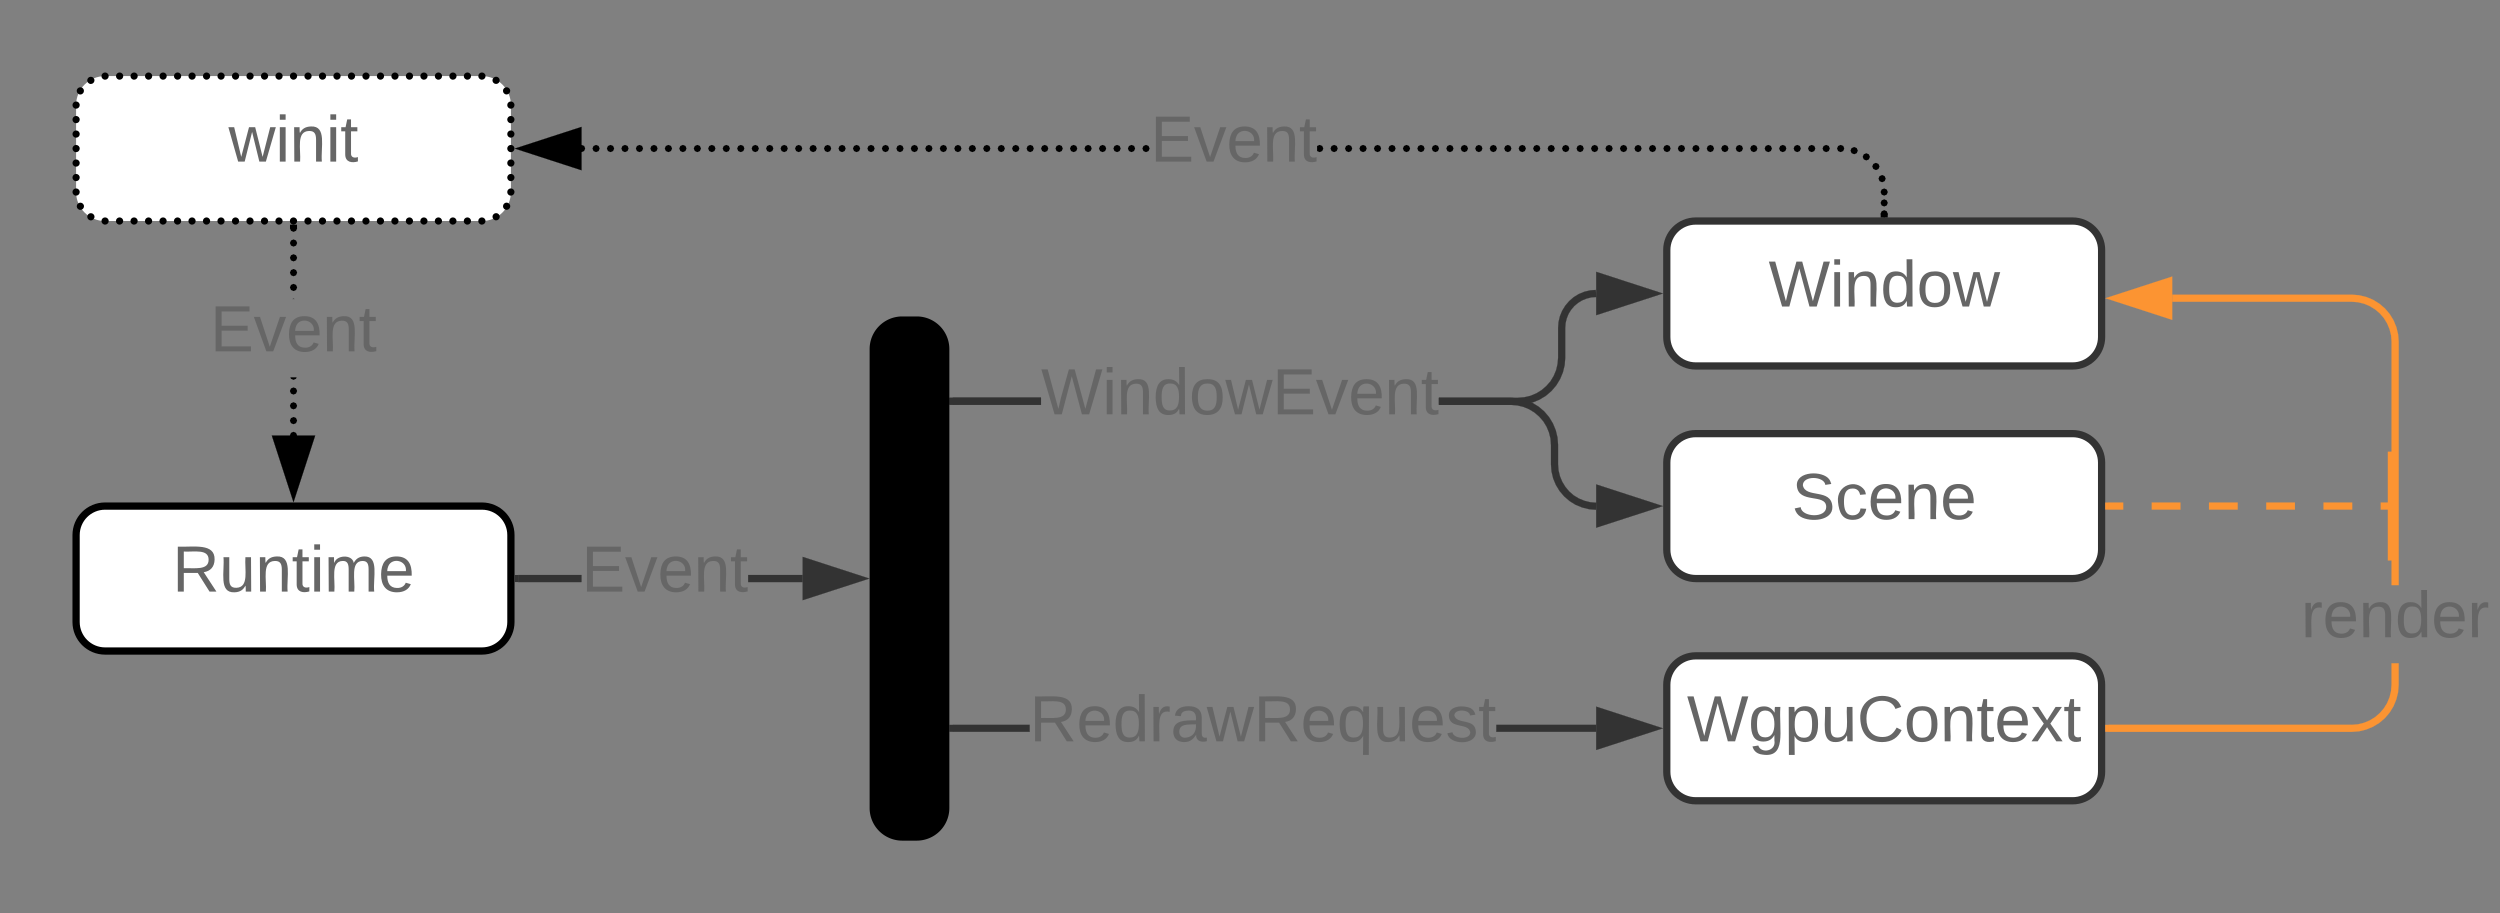 <svg xmlns="http://www.w3.org/2000/svg" xmlns:xlink="http://www.w3.org/1999/xlink" xmlns:lucid="lucid" width="689.95" height="252"><rect width="100%" height="100%" fill="#808080" stroke="none"/><g transform="translate(281 1281)" lucid:page-tab-id="0_0"><path d="M-252-1141.33c-4.42 0-8 3.58-8 8v24c0 4.4 3.58 8 8 8h104c4.42 0 8-3.6 8-8v-24c0-4.42-3.58-8-8-8z" stroke="#000" stroke-width="2" fill="#fff"/><use xlink:href="#a" transform="matrix(1,0,0,1,-252,-1133.333) translate(18.575 15.6)"/><path d="M-120.52-1120.36H-138v-1.95h17.48zm61.02 0h-15.02v-1.95h15.02z" stroke="#333" stroke-width=".05" fill="#333"/><path d="M-137.97-1120.36H-139v-1.95h1.03z" fill="#333"/><path stroke="#333" stroke-width=".05" fill="#333"/><path d="M-44.24-1121.33l-14.26 4.63v-9.27z" fill="#333"/><path d="M-41.08-1121.33l-18.4 5.97v-11.95zm-16.45 3.3l10.14-3.3-10.13-3.3z" stroke="#333" stroke-width=".05" fill="#333"/><use xlink:href="#b" transform="matrix(1,0,0,1,-120.515,-1132.133) translate(0.005 14.4)"/><path d="M3.16-1079.03H-18v-1.94H3.16zm156.34 0h-27.54v-1.94h27.54z" stroke="#333" stroke-width=".05" fill="#333"/><path d="M-17.97-1079.03H-19v-1.94h1.03z" fill="#333"/><path stroke="#333" stroke-width=".05" fill="#333"/><path d="M174.76-1080l-14.26 4.63v-9.27z" fill="#333"/><path d="M177.92-1080l-18.4 5.98v-11.96zm-16.45 3.3l10.14-3.3-10.13-3.3z" stroke="#333" stroke-width=".05" fill="#333"/><use xlink:href="#c" transform="matrix(1,0,0,1,3.156,-1090.8) translate(0.005 14.4)"/><path d="M187-1100c-4.42 0-8 3.58-8 8v24c0 4.42 3.58 8 8 8h104c4.42 0 8-3.58 8-8v-24c0-4.42-3.58-8-8-8z" stroke="#333" stroke-width="2" fill="#fff"/><use xlink:href="#d" transform="matrix(1,0,0,1,187,-1092) translate(-2.45 15.6)"/><path d="M6.28-1169.3H-18v-1.93H6.28zm153.3-29.73l-1.42.1-1.3.33-1.23.5-1.14.7-1.03.87-.87 1.02-.7 1.13-.5 1.23-.32 1.3-.1 1.38v8.24l-.16 2-.48 1.97-.78 1.88-1.06 1.74-1.32 1.55-1.55 1.32-1.74 1.06-1.9.78-1.97.48-2 .15h-21.9v-1.93h21.83l1.76-.14 1.7-.4 1.58-.67 1.48-.9 1.3-1.13 1.14-1.3.9-1.5.66-1.58.4-1.7.15-1.75v-8.24l.12-1.6.38-1.6.63-1.52.86-1.4 1.07-1.25 1.24-1.08 1.4-.86 1.52-.63 1.6-.38 1.56-.12z" stroke="#333" stroke-width=".05" fill="#333"/><path d="M-17.97-1169.3H-19v-1.93h1.03z" fill="#333"/><path stroke="#333" stroke-width=".05" fill="#333"/><path d="M174.76-1200l-14.26 4.63v-9.27z" fill="#333"/><path d="M177.92-1200l-18.4 5.98v-11.96zm-16.45 3.3l10.14-3.3-10.13-3.3z" stroke="#333" stroke-width=".05" fill="#333"/><use xlink:href="#e" transform="matrix(1,0,0,1,6.284,-1181.06) translate(0.005 14.4)"/><path d="M187-1220c-4.42 0-8 3.58-8 8v24c0 4.42 3.58 8 8 8h104c4.42 0 8-3.58 8-8v-24c0-4.42-3.58-8-8-8z" stroke="#333" stroke-width="2" fill="#fff"/><use xlink:href="#f" transform="matrix(1,0,0,1,187,-1212) translate(20.075 15.6)"/><path d="M187-1161.33c-4.42 0-8 3.58-8 8v24c0 4.4 3.58 8 8 8h104c4.42 0 8-3.6 8-8v-24c0-4.42-3.58-8-8-8z" stroke="#333" stroke-width="2" fill="#fff"/><use xlink:href="#g" transform="matrix(1,0,0,1,187,-1153.333) translate(26.5 15.6)"/><path d="M138.03-1171.08l1.98.48 1.9.78 1.73 1.06 1.55 1.32 1.32 1.55 1.06 1.75.78 1.88.48 1.98.16 2v5.43l.13 1.68.4 1.62.63 1.52.86 1.4 1.06 1.27 1.25 1.08 1.42.86 1.53.63 1.6.4 1.72.13-.15 1.94-1.87-.15-1.9-.47-1.82-.74-1.67-1.04-1.48-1.27-1.28-1.5-1.02-1.67-.75-1.8-.45-1.9-.16-1.92v-5.42l-.13-1.76-.42-1.7-.66-1.58-.9-1.48-1.13-1.3-1.32-1.14-1.48-.9-1.6-.66-1.68-.4-1.76-.14h-19.83v-1.95h19.9zm-156.03 1.8v-1.95H6.28v1.94z" stroke="#333" stroke-width=".05" fill="#333"/><path d="M-17.97-1169.3H-19v-1.93h1.03z" fill="#333"/><path stroke="#333" stroke-width=".05" fill="#333"/><path d="M174.76-1141.33l-14.26 4.63v-9.27z" fill="#333"/><path d="M177.92-1141.33l-18.4 5.97v-11.95zm-16.45 3.3l10.14-3.3-10.13-3.3z" stroke="#333" stroke-width=".05" fill="#333"/><path d="M380.98-1091.96l-.16 2-.48 1.97-.78 1.9-1.06 1.73-1.32 1.55-1.55 1.32-1.74 1.06-1.9.78-1.97.48-2 .15H301v-1.94h66.96l1.76-.14 1.7-.42 1.58-.66 1.48-.9 1.3-1.13 1.14-1.32.9-1.48.66-1.6.4-1.68.14-1.76v-5.88h1.96zm-10.95-107.56l1.98.47 1.9.78 1.73 1.07 1.55 1.32 1.32 1.55 1.06 1.73.78 1.9.48 1.97.16 2v67.2h-1.96v-67.13l-.13-1.77-.42-1.68-.66-1.6-.9-1.48-1.13-1.32-1.32-1.12-1.48-.9-1.6-.67-1.68-.4-1.76-.13H318.5v-1.95h49.54z" stroke="#fc9432" stroke-width=".05" fill="#fc9432"/><path d="M301.03-1079.03H300v-1.94h1.03z" fill="#fc9432"/><path stroke="#fc9432" stroke-width=".05" fill="#fc9432"/><path d="M317.5-1194.07l-14.26-4.63 14.26-4.64z" fill="#fc9432"/><path d="M318.48-1192.73l-18.4-5.97 18.4-5.98zm-12.1-5.97l10.15 3.3v-6.6z" stroke="#fc9432" stroke-width=".05" fill="#fc9432"/><use xlink:href="#h" transform="matrix(1,0,0,1,354.05,-1119.52) translate(0.005 14.4)"/><path d="M-252-1260c-4.42 0-8 3.58-8 8v24c0 4.42 3.58 8 8 8h104c4.42 0 8-3.58 8-8v-24c0-4.42-3.58-8-8-8z" fill="#fff"/><path d="M-251-1260c0 .55-.45 1-1 1s-1-.45-1-1 .45-1 1-1 1 .45 1 1zm-3.93 1.18c0 .55-.45 1-1 1s-1-.45-1-1 .45-1 1-1 1 .45 1 1zm-2.9 2.9c0 .54-.44 1-1 1-.54 0-1-.46-1-1 0-.56.46-1 1-1 .56 0 1 .44 1 1zM-259-1252c0 .55-.45 1-1 1s-1-.45-1-1 .45-1 1-1 1 .45 1 1zm0 4c0 .55-.45 1-1 1s-1-.45-1-1 .45-1 1-1 1 .45 1 1zm0 4c0 .55-.45 1-1 1s-1-.45-1-1 .45-1 1-1 1 .45 1 1zm0 4c0 .55-.45 1-1 1s-1-.45-1-1 .45-1 1-1 1 .45 1 1zm0 4c0 .55-.45 1-1 1s-1-.45-1-1 .45-1 1-1 1 .45 1 1zm0 4c0 .55-.45 1-1 1s-1-.45-1-1 .45-1 1-1 1 .45 1 1zm0 4c0 .55-.45 1-1 1s-1-.45-1-1 .45-1 1-1 1 .45 1 1zm1.18 3.93c0 .55-.45 1-1 1s-1-.45-1-1 .45-1 1-1 1 .45 1 1zm2.9 2.9c0 .54-.46 1-1 1-.56 0-1-.46-1-1 0-.56.44-1 1-1 .54 0 1 .44 1 1zm3.92 1.17c0 .55-.45 1-1 1s-1-.45-1-1 .45-1 1-1 1 .45 1 1zm4 0c0 .55-.45 1-1 1s-1-.45-1-1 .45-1 1-1 1 .45 1 1zm4 0c0 .55-.45 1-1 1s-1-.45-1-1 .45-1 1-1 1 .45 1 1zm4 0c0 .55-.45 1-1 1s-1-.45-1-1 .45-1 1-1 1 .45 1 1zm4 0c0 .55-.45 1-1 1s-1-.45-1-1 .45-1 1-1 1 .45 1 1zm4 0c0 .55-.45 1-1 1s-1-.45-1-1 .45-1 1-1 1 .45 1 1zm4 0c0 .55-.45 1-1 1s-1-.45-1-1 .45-1 1-1 1 .45 1 1zm4 0c0 .55-.45 1-1 1s-1-.45-1-1 .45-1 1-1 1 .45 1 1zm4 0c0 .55-.45 1-1 1s-1-.45-1-1 .45-1 1-1 1 .45 1 1zm4 0c0 .55-.45 1-1 1s-1-.45-1-1 .45-1 1-1 1 .45 1 1zm4 0c0 .55-.45 1-1 1s-1-.45-1-1 .45-1 1-1 1 .45 1 1zm4 0c0 .55-.45 1-1 1s-1-.45-1-1 .45-1 1-1 1 .45 1 1zm4 0c0 .55-.45 1-1 1s-1-.45-1-1 .45-1 1-1 1 .45 1 1zm4 0c0 .55-.45 1-1 1s-1-.45-1-1 .45-1 1-1 1 .45 1 1zm4 0c0 .55-.45 1-1 1s-1-.45-1-1 .45-1 1-1 1 .45 1 1zm4 0c0 .55-.45 1-1 1s-1-.45-1-1 .45-1 1-1 1 .45 1 1zm4 0c0 .55-.45 1-1 1s-1-.45-1-1 .45-1 1-1 1 .45 1 1zm4 0c0 .55-.45 1-1 1s-1-.45-1-1 .45-1 1-1 1 .45 1 1zm4 0c0 .55-.45 1-1 1s-1-.45-1-1 .45-1 1-1 1 .45 1 1zm4 0c0 .55-.45 1-1 1s-1-.45-1-1 .45-1 1-1 1 .45 1 1zm4 0c0 .55-.45 1-1 1s-1-.45-1-1 .45-1 1-1 1 .45 1 1zm4 0c0 .55-.45 1-1 1s-1-.45-1-1 .45-1 1-1 1 .45 1 1zm4 0c0 .55-.45 1-1 1s-1-.45-1-1 .45-1 1-1 1 .45 1 1zm4 0c0 .55-.45 1-1 1s-1-.45-1-1 .45-1 1-1 1 .45 1 1zm4 0c0 .55-.45 1-1 1s-1-.45-1-1 .45-1 1-1 1 .45 1 1zm4 0c0 .55-.45 1-1 1s-1-.45-1-1 .45-1 1-1 1 .45 1 1zm4 0c0 .55-.45 1-1 1s-1-.45-1-1 .45-1 1-1 1 .45 1 1zm3.93-1.18c0 .55-.45 1-1 1s-1-.45-1-1 .45-1 1-1 1 .45 1 1zm2.9-2.9c0 .56-.46 1-1 1-.56 0-1-.44-1-1 0-.54.44-1 1-1 .54 0 1 .46 1 1zm1.17-3.92c0 .55-.45 1-1 1s-1-.45-1-1 .45-1 1-1 1 .45 1 1zm0-4c0 .55-.45 1-1 1s-1-.45-1-1 .45-1 1-1 1 .45 1 1zm0-4c0 .55-.45 1-1 1s-1-.45-1-1 .45-1 1-1 1 .45 1 1zm0-4c0 .55-.45 1-1 1s-1-.45-1-1 .45-1 1-1 1 .45 1 1zm0-4c0 .55-.45 1-1 1s-1-.45-1-1 .45-1 1-1 1 .45 1 1zm0-4c0 .55-.45 1-1 1s-1-.45-1-1 .45-1 1-1 1 .45 1 1zm0-4c0 .55-.45 1-1 1s-1-.45-1-1 .45-1 1-1 1 .45 1 1zm-1.18-3.93c0 .55-.45 1-1 1s-1-.45-1-1 .45-1 1-1 1 .45 1 1zm-2.9-2.9c0 .56-.44 1-1 1-.54 0-1-.44-1-1 0-.54.46-1 1-1 .56 0 1 .46 1 1zM-147-1260c0 .55-.45 1-1 1s-1-.45-1-1 .45-1 1-1 1 .45 1 1zm-4 0c0 .55-.45 1-1 1s-1-.45-1-1 .45-1 1-1 1 .45 1 1zm-4 0c0 .55-.45 1-1 1s-1-.45-1-1 .45-1 1-1 1 .45 1 1zm-4 0c0 .55-.45 1-1 1s-1-.45-1-1 .45-1 1-1 1 .45 1 1zm-4 0c0 .55-.45 1-1 1s-1-.45-1-1 .45-1 1-1 1 .45 1 1zm-4 0c0 .55-.45 1-1 1s-1-.45-1-1 .45-1 1-1 1 .45 1 1zm-4 0c0 .55-.45 1-1 1s-1-.45-1-1 .45-1 1-1 1 .45 1 1zm-4 0c0 .55-.45 1-1 1s-1-.45-1-1 .45-1 1-1 1 .45 1 1zm-4 0c0 .55-.45 1-1 1s-1-.45-1-1 .45-1 1-1 1 .45 1 1zm-4 0c0 .55-.45 1-1 1s-1-.45-1-1 .45-1 1-1 1 .45 1 1zm-4 0c0 .55-.45 1-1 1s-1-.45-1-1 .45-1 1-1 1 .45 1 1zm-4 0c0 .55-.45 1-1 1s-1-.45-1-1 .45-1 1-1 1 .45 1 1zm-4 0c0 .55-.45 1-1 1s-1-.45-1-1 .45-1 1-1 1 .45 1 1zm-4 0c0 .55-.45 1-1 1s-1-.45-1-1 .45-1 1-1 1 .45 1 1zm-4 0c0 .55-.45 1-1 1s-1-.45-1-1 .45-1 1-1 1 .45 1 1zm-4 0c0 .55-.45 1-1 1s-1-.45-1-1 .45-1 1-1 1 .45 1 1zm-4 0c0 .55-.45 1-1 1s-1-.45-1-1 .45-1 1-1 1 .45 1 1zm-4 0c0 .55-.45 1-1 1s-1-.45-1-1 .45-1 1-1 1 .45 1 1zm-4 0c0 .55-.45 1-1 1s-1-.45-1-1 .45-1 1-1 1 .45 1 1zm-4 0c0 .55-.45 1-1 1s-1-.45-1-1 .45-1 1-1 1 .45 1 1zm-4 0c0 .55-.45 1-1 1s-1-.45-1-1 .45-1 1-1 1 .45 1 1zm-4 0c0 .55-.45 1-1 1s-1-.45-1-1 .45-1 1-1 1 .45 1 1zm-4 0c0 .55-.45 1-1 1s-1-.45-1-1 .45-1 1-1 1 .45 1 1zm-4 0c0 .55-.45 1-1 1s-1-.45-1-1 .45-1 1-1 1 .45 1 1zm-4 0c0 .55-.45 1-1 1s-1-.45-1-1 .45-1 1-1 1 .45 1 1zm-4 0c0 .55-.45 1-1 1s-1-.45-1-1 .45-1 1-1 1 .45 1 1z"/><use xlink:href="#i" transform="matrix(1,0,0,1,-252,-1252) translate(34.075 15.6)"/><path d="M-199.3-1161.54l.3.7-.3.7-.7.3-.7-.3-.3-.7.3-.7.7-.3zm0-4.1l.3.72-.3.7-.7.3-.7-.3-.3-.7.3-.7.7-.3zm0-4.07l.3.7-.3.7-.7.3-.7-.3-.3-.7.3-.7.7-.3zm0-4.1l.3.7-.3.72-.7.3-.7-.3-.3-.7.3-.7.7-.3zm0-2.66l-.7.3-.7-.3-.17-.4h1.74zm-.37-22h-.66l.33-.12zm.38-3.9l.3.7-.3.7-.7.3-.7-.3-.3-.7.3-.7.7-.3zm0-4.1l.3.7-.3.72-.7.3-.7-.3-.3-.7.3-.72.7-.3zm0-4.08l.3.7-.3.7-.7.3-.7-.3-.3-.7.3-.7.7-.3zm0-4.08l.3.7-.3.7-.7.3-.7-.3-.3-.7.3-.7.7-.3zm0-4.1l.3.72-.3.7-.7.3-.7-.3-.3-.7.3-.7.7-.3z"/><path d="M-199.03-1217.97h-1.94v-1.03h1.94z"/><path stroke="#000" stroke-width=".05"/><path d="M-200-1145.57l-4.63-14.27h9.26z"/><path d="M-200-1142.4l-5.98-18.4h11.96zm-3.3-16.46l3.3 10.13 3.3-10.13z" stroke="#000" stroke-width=".05"/><use xlink:href="#b" transform="matrix(1,0,0,1,-223,-1198.446) translate(0.005 14.4)"/><path d="M239.7-1222.7l.3.7-.3.7-.7.3-.7-.3-.3-.7.3-.7.7-.3zm0-3l.3.7-.3.7-.7.3-.7-.3-.3-.7.3-.7.7-.3zm0-3l.3.7-.3.7-.7.3-.7-.3-.3-.7.3-.7.7-.3zm-.58-3.7l.3.7-.3.7-.7.3-.7-.3-.3-.7.3-.7.7-.3zm-1.7-3.36l.3.7-.3.7-.7.3-.72-.3-.3-.7.3-.7.7-.3zm-2.66-2.65l.3.7-.3.7-.7.3-.7-.3-.3-.7.3-.7.7-.3zm-3.34-1.72l.3.7-.3.7-.7.3-.72-.3-.3-.7.3-.7.7-.3zm-351.2-.6l.28.72-.3.7-.7.3-.7-.3-.3-.7.3-.7.7-.3zm3.98 0l.3.72-.3.7-.7.3-.7-.3-.3-.7.3-.7.7-.3zm4 0l.3.72-.3.7-.7.3-.72-.3-.3-.7.3-.7.7-.3zm4 0l.28.72-.3.7-.7.3-.7-.3-.3-.7.3-.7.7-.3zm4 0l.28.72-.3.7-.7.3-.7-.3-.3-.7.3-.7.7-.3zm3.98 0l.3.72-.3.7-.7.3-.7-.3-.3-.7.3-.7.7-.3zm4 0l.3.72-.3.7-.7.3-.72-.3-.3-.7.3-.7.7-.3zm4 0l.28.72-.3.7-.7.3-.7-.3-.3-.7.3-.7.7-.3zm3.98 0l.3.72-.3.7-.7.3-.7-.3-.3-.7.3-.7.7-.3zm4 0l.3.72-.3.7-.7.3-.72-.3-.3-.7.3-.7.7-.3zm4 0l.28.72-.3.7-.7.3-.7-.3-.3-.7.3-.7.7-.3zm4 0l.28.72-.3.7-.7.3-.7-.3-.3-.7.3-.7.7-.3zm3.98 0l.3.72-.3.7-.7.3-.7-.3-.3-.7.3-.7.7-.3zm4 0l.3.72-.3.7-.7.3-.72-.3-.3-.7.3-.7.7-.3zm4 0l.28.72-.3.7-.7.3-.7-.3-.3-.7.3-.7.7-.3zm3.98 0l.3.72-.3.7-.7.3-.7-.3-.3-.7.3-.7.7-.3zm4 0l.3.72-.3.7-.7.3-.72-.3-.3-.7.3-.7.7-.3zm4 0l.28.72-.3.7-.7.3-.7-.3-.3-.7.3-.7.7-.3zm3.98 0l.3.72-.3.7-.7.3-.7-.3-.3-.7.3-.7.7-.3zm4 0l.3.72-.3.7-.7.3-.7-.3-.3-.7.3-.7.7-.3zm4 0l.3.72-.3.7-.7.3-.72-.3-.3-.7.3-.7.7-.3zm4 0l.28.72-.3.7-.7.3-.7-.3-.3-.7.3-.7.7-.3zm3.98 0l.3.72-.3.7-.7.3-.7-.3-.3-.7.3-.7.7-.3zm4 0l.3.72-.3.7-.7.3-.72-.3-.3-.7.3-.7.7-.3zm4 0l.28.72-.3.7-.7.3-.7-.3-.3-.7.3-.7.7-.3zm4 0l.28.72-.3.7-.7.3-.7-.3-.3-.7.3-.7.7-.3zm3.98 0l.3.72-.3.7-.7.3-.7-.3-.3-.7.3-.7.7-.3zm4 0l.3.72-.3.7-.7.3-.72-.3-.3-.7.3-.7.7-.3zm4 0l.28.72-.3.7-.7.3-.7-.3-.3-.7.3-.7.7-.3zm3.98 0l.3.72-.3.7-.7.3-.7-.3-.3-.7.3-.7.7-.3zm4 0l.3.72-.3.7-.7.3-.72-.3-.3-.7.3-.7.7-.3zm4 0l.28.72-.3.7-.7.3-.7-.3-.3-.7.3-.7.7-.3zm3.98 0l.3.72-.3.7-.7.3-.7-.3-.3-.7.3-.7.7-.3zm4 0l.3.72-.3.7-.7.3-.72-.3-.3-.7.3-.7.7-.3zm4 0l.3.72-.3.7-.7.3-.72-.3-.3-.7.3-.7.7-.3zm4 0l.28.72-.3.7-.7.3-.7-.3-.3-.7.3-.7.7-.3zm3.98 0l.3.72-.3.7-.7.3-.7-.3-.3-.7.3-.7.7-.3zm4 0l.3.72-.3.7-.7.3-.72-.3-.3-.7.3-.7.7-.3zm4 0l.28.72-.3.7-.7.3-.7-.3-.3-.7.3-.7.7-.3zm3.98 0l.3.72-.3.7-.7.3-.7-.3-.3-.7.3-.7.7-.3zm47.94 0l.3.72-.3.7-.7.3-.72-.3v-1.4l.7-.3zm4 0l.28.72-.3.7-.7.3-.7-.3-.3-.7.3-.7.7-.3zm3.98 0l.3.72-.3.7-.7.3-.7-.3-.3-.7.3-.7.7-.3zm4 0l.3.72-.3.7-.7.3-.72-.3-.3-.7.3-.7.7-.3zm4 0l.28.72-.3.7-.7.3-.7-.3-.3-.7.3-.7.7-.3zm4 0l.28.72-.3.7-.7.3-.7-.3-.3-.7.3-.7.7-.3zm3.98 0l.3.72-.3.7-.7.3-.7-.3-.3-.7.3-.7.7-.3zm4 0l.3.72-.3.7-.7.3-.72-.3-.3-.7.3-.7.7-.3zm4 0l.28.72-.3.7-.7.3-.7-.3-.3-.7.3-.7.7-.3zm3.98 0l.3.72-.3.7-.7.3-.7-.3-.3-.7.3-.7.7-.3zm4 0l.3.72-.3.7-.7.3-.72-.3-.3-.7.3-.7.7-.3zm4 0l.28.72-.3.7-.7.3-.7-.3-.3-.7.3-.7.7-.3zm4 0l.28.72-.3.7-.7.3-.7-.3-.3-.7.3-.7.7-.3zm3.98 0l.3.72-.3.7-.7.3-.7-.3-.3-.7.3-.7.7-.3zm4 0l.3.72-.3.7-.7.3-.72-.3-.3-.7.3-.7.7-.3zm4 0l.28.72-.3.7-.7.3-.7-.3-.3-.7.3-.7.7-.3zm3.98 0l.3.72-.3.7-.7.3-.7-.3-.3-.7.3-.7.7-.3zm4 0l.3.72-.3.7-.7.3-.72-.3-.3-.7.3-.7.7-.3zm4 0l.28.72-.3.7-.7.3-.7-.3-.3-.7.3-.7.7-.3zm4 0l.28.72-.3.7-.7.3-.7-.3-.3-.7.3-.7.7-.3zm3.98 0l.3.72-.3.7-.7.3-.72-.3-.3-.7.3-.7.7-.3zm4 0l.3.72-.3.7-.7.3-.72-.3-.3-.7.3-.7.7-.3zm4 0l.28.72-.3.7-.7.3-.7-.3-.3-.7.3-.7.7-.3zm3.98 0l.3.72-.3.7-.7.3-.7-.3-.3-.7.3-.7.7-.3zm4 0l.3.72-.3.7-.7.3-.72-.3-.3-.7.3-.7.7-.3zm4 0l.28.72-.3.7-.7.3-.7-.3-.3-.7.3-.7.7-.3zm3.98 0l.3.72-.3.7-.7.3-.7-.3-.3-.7.3-.7.7-.3zm4 0l.3.72-.3.7-.7.3-.72-.3-.3-.7.3-.7.7-.3zm4 0l.3.72-.3.7-.7.3-.72-.3-.3-.7.3-.7.7-.3zm4 0l.28.72-.3.7-.7.3-.7-.3-.3-.7.3-.7.7-.3zm3.98 0l.3.72-.3.7-.7.3-.7-.3-.3-.7.3-.7.7-.3zm4 0l.3.72-.3.7-.7.3-.72-.3-.3-.7.3-.7.7-.3zm4 0l.28.72-.3.7-.7.3-.7-.3-.3-.7.3-.7.7-.3zm3.98 0l.3.72-.3.7-.7.3-.7-.3-.3-.7.3-.7.7-.3zm4 0l.3.72-.3.7-.7.3-.72-.3-.3-.7.3-.7.7-.3zm4 0l.3.72-.3.7-.7.3-.72-.3-.3-.7.3-.7.7-.3zm4 0l.28.72-.3.7-.7.3-.7-.3-.3-.7.3-.7.7-.3z"/><path d="M239.97-1221h-1.94v-1.03h1.94z"/><path stroke="#000" stroke-width=".05"/><path d="M-121.5-1235.37l-14.26-4.63 14.26-4.63z"/><path d="M-120.52-1234.02l-18.4-5.98 18.4-5.98zm-12.1-5.98l10.15 3.3v-6.6z" stroke="#000" stroke-width=".05"/><use xlink:href="#j" transform="matrix(1,0,0,1,36.5,-1250.8) translate(0.005 14.4)"/><path d="M304.95-1140.36H301v-1.95h3.95zm15.8 0h-7.9v-1.95h7.9zm15.8 0h-7.9v-1.95h7.9zm15.8 0h-7.9v-1.95h7.9zm15.8 0h-7.9v-1.95h7.9zm11.85 0h-3.95v-1.95H380z" stroke="#fc9432" stroke-width=".05" fill="#fc9432"/><path d="M301.03-1140.36H300v-1.95h1.03z" fill="#fc9432"/><path stroke="#fc9432" stroke-width=".05" fill="#fc9432"/><path d="M379.98-1126.33h-1.96v-30h1.96z" stroke="#fc9432" stroke-width=".05" fill="#fc9432"/><path d="M-40-1184.67a8 8 0 0 1 8-8h4a8 8 0 0 1 8 8V-1058a8 8 0 0 1-8 8h-4a8 8 0 0 1-8-8z" stroke="#000" stroke-width="2"/><defs><path fill="#666" d="M233-177c-1 41-23 64-60 70L243 0h-38l-65-103H63V0H30v-248c88 3 205-21 203 71zM63-129c60-2 137 13 137-47 0-61-80-42-137-45v92" id="k"/><path fill="#666" d="M84 4C-5 8 30-112 23-190h32v120c0 31 7 50 39 49 72-2 45-101 50-169h31l1 190h-30c-1-10 1-25-2-33-11 22-28 36-60 37" id="l"/><path fill="#666" d="M117-194c89-4 53 116 60 194h-32v-121c0-31-8-49-39-48C34-167 62-67 57 0H25l-1-190h30c1 10-1 24 2 32 11-22 29-35 61-36" id="m"/><path fill="#666" d="M59-47c-2 24 18 29 38 22v24C64 9 27 4 27-40v-127H5v-23h24l9-43h21v43h35v23H59v120" id="n"/><path fill="#666" d="M24-231v-30h32v30H24zM24 0v-190h32V0H24" id="o"/><path fill="#666" d="M210-169c-67 3-38 105-44 169h-31v-121c0-29-5-50-35-48C34-165 62-65 56 0H25l-1-190h30c1 10-1 24 2 32 10-44 99-50 107 0 11-21 27-35 58-36 85-2 47 119 55 194h-31v-121c0-29-5-49-35-48" id="p"/><path fill="#666" d="M100-194c63 0 86 42 84 106H49c0 40 14 67 53 68 26 1 43-12 49-29l28 8c-11 28-37 45-77 45C44 4 14-33 15-96c1-61 26-98 85-98zm52 81c6-60-76-77-97-28-3 7-6 17-6 28h103" id="q"/><g id="a"><use transform="matrix(0.05,0,0,0.05,0,0)" xlink:href="#k"/><use transform="matrix(0.05,0,0,0.05,12.95,0)" xlink:href="#l"/><use transform="matrix(0.05,0,0,0.05,22.95,0)" xlink:href="#m"/><use transform="matrix(0.05,0,0,0.05,32.95,0)" xlink:href="#n"/><use transform="matrix(0.05,0,0,0.05,37.95,0)" xlink:href="#o"/><use transform="matrix(0.05,0,0,0.05,41.9,0)" xlink:href="#p"/><use transform="matrix(0.05,0,0,0.05,56.85,0)" xlink:href="#q"/></g><path fill="#666" d="M30 0v-248h187v28H63v79h144v27H63v87h162V0H30" id="r"/><path fill="#666" d="M108 0H70L1-190h34L89-25l56-165h34" id="s"/><g id="b"><use transform="matrix(0.05,0,0,0.05,0,0)" xlink:href="#r"/><use transform="matrix(0.05,0,0,0.05,12,0)" xlink:href="#s"/><use transform="matrix(0.05,0,0,0.05,21,0)" xlink:href="#q"/><use transform="matrix(0.05,0,0,0.05,31,0)" xlink:href="#m"/><use transform="matrix(0.05,0,0,0.05,41,0)" xlink:href="#n"/></g><path fill="#666" d="M85-194c31 0 48 13 60 33l-1-100h32l1 261h-30c-2-10 0-23-3-31C134-8 116 4 85 4 32 4 16-35 15-94c0-66 23-100 70-100zm9 24c-40 0-46 34-46 75 0 40 6 74 45 74 42 0 51-32 51-76 0-42-9-74-50-73" id="t"/><path fill="#666" d="M114-163C36-179 61-72 57 0H25l-1-190h30c1 12-1 29 2 39 6-27 23-49 58-41v29" id="u"/><path fill="#666" d="M141-36C126-15 110 5 73 4 37 3 15-17 15-53c-1-64 63-63 125-63 3-35-9-54-41-54-24 1-41 7-42 31l-33-3c5-37 33-52 76-52 45 0 72 20 72 64v82c-1 20 7 32 28 27v20c-31 9-61-2-59-35zM48-53c0 20 12 33 32 33 41-3 63-29 60-74-43 2-92-5-92 41" id="v"/><path fill="#666" d="M206 0h-36l-40-164L89 0H53L-1-190h32L70-26l43-164h34l41 164 42-164h31" id="w"/><path fill="#666" d="M145-31C134-9 116 4 85 4 32 4 16-35 15-94c0-59 17-99 70-100 32-1 48 14 60 33 0-11-1-24 2-32h30l-1 268h-32zM93-21c41 0 51-33 51-76s-8-73-50-73c-40 0-46 35-46 75s5 74 45 74" id="x"/><path fill="#666" d="M135-143c-3-34-86-38-87 0 15 53 115 12 119 90S17 21 10-45l28-5c4 36 97 45 98 0-10-56-113-15-118-90-4-57 82-63 122-42 12 7 21 19 24 35" id="y"/><g id="c"><use transform="matrix(0.05,0,0,0.05,0,0)" xlink:href="#k"/><use transform="matrix(0.05,0,0,0.05,12.95,0)" xlink:href="#q"/><use transform="matrix(0.05,0,0,0.05,22.95,0)" xlink:href="#t"/><use transform="matrix(0.05,0,0,0.05,32.95,0)" xlink:href="#u"/><use transform="matrix(0.05,0,0,0.05,38.9,0)" xlink:href="#v"/><use transform="matrix(0.05,0,0,0.05,48.9,0)" xlink:href="#w"/><use transform="matrix(0.05,0,0,0.05,61.85,0)" xlink:href="#k"/><use transform="matrix(0.05,0,0,0.05,74.8,0)" xlink:href="#q"/><use transform="matrix(0.05,0,0,0.05,84.8,0)" xlink:href="#x"/><use transform="matrix(0.05,0,0,0.05,94.8,0)" xlink:href="#l"/><use transform="matrix(0.05,0,0,0.05,104.8,0)" xlink:href="#q"/><use transform="matrix(0.05,0,0,0.05,114.8,0)" xlink:href="#y"/><use transform="matrix(0.05,0,0,0.05,123.8,0)" xlink:href="#n"/></g><path fill="#666" d="M266 0h-40l-56-210L115 0H75L2-248h35L96-30l15-64 43-154h32l59 218 59-218h35" id="z"/><path fill="#666" d="M177-190C167-65 218 103 67 71c-23-6-38-20-44-43l32-5c15 47 100 32 89-28v-30C133-14 115 1 83 1 29 1 15-40 15-95c0-56 16-97 71-98 29-1 48 16 59 35 1-10 0-23 2-32h30zM94-22c36 0 50-32 50-73 0-42-14-75-50-75-39 0-46 34-46 75s6 73 46 73" id="A"/><path fill="#666" d="M115-194c55 1 70 41 70 98S169 2 115 4C84 4 66-9 55-30l1 105H24l-1-265h31l2 30c10-21 28-34 59-34zm-8 174c40 0 45-34 45-75s-6-73-45-74c-42 0-51 32-51 76 0 43 10 73 51 73" id="B"/><path fill="#666" d="M212-179c-10-28-35-45-73-45-59 0-87 40-87 99 0 60 29 101 89 101 43 0 62-24 78-52l27 14C228-24 195 4 139 4 59 4 22-46 18-125c-6-104 99-153 187-111 19 9 31 26 39 46" id="C"/><path fill="#666" d="M100-194c62-1 85 37 85 99 1 63-27 99-86 99S16-35 15-95c0-66 28-99 85-99zM99-20c44 1 53-31 53-75 0-43-8-75-51-75s-53 32-53 75 10 74 51 75" id="D"/><path fill="#666" d="M141 0L90-78 38 0H4l68-98-65-92h35l48 74 47-74h35l-64 92 68 98h-35" id="E"/><g id="d"><use transform="matrix(0.05,0,0,0.05,0,0)" xlink:href="#z"/><use transform="matrix(0.05,0,0,0.05,16.95,0)" xlink:href="#A"/><use transform="matrix(0.05,0,0,0.05,26.95,0)" xlink:href="#B"/><use transform="matrix(0.05,0,0,0.05,36.95,0)" xlink:href="#l"/><use transform="matrix(0.05,0,0,0.05,46.95,0)" xlink:href="#C"/><use transform="matrix(0.05,0,0,0.05,59.9,0)" xlink:href="#D"/><use transform="matrix(0.05,0,0,0.05,69.9,0)" xlink:href="#m"/><use transform="matrix(0.05,0,0,0.05,79.9,0)" xlink:href="#n"/><use transform="matrix(0.05,0,0,0.05,84.9,0)" xlink:href="#q"/><use transform="matrix(0.05,0,0,0.05,94.9,0)" xlink:href="#E"/><use transform="matrix(0.05,0,0,0.05,103.9,0)" xlink:href="#n"/></g><g id="e"><use transform="matrix(0.05,0,0,0.05,0,0)" xlink:href="#z"/><use transform="matrix(0.05,0,0,0.05,16.95,0)" xlink:href="#o"/><use transform="matrix(0.05,0,0,0.05,20.9,0)" xlink:href="#m"/><use transform="matrix(0.05,0,0,0.05,30.9,0)" xlink:href="#t"/><use transform="matrix(0.05,0,0,0.05,40.9,0)" xlink:href="#D"/><use transform="matrix(0.05,0,0,0.05,50.9,0)" xlink:href="#w"/><use transform="matrix(0.05,0,0,0.05,63.85,0)" xlink:href="#r"/><use transform="matrix(0.05,0,0,0.05,75.85,0)" xlink:href="#s"/><use transform="matrix(0.05,0,0,0.05,84.85,0)" xlink:href="#q"/><use transform="matrix(0.05,0,0,0.05,94.85,0)" xlink:href="#m"/><use transform="matrix(0.05,0,0,0.05,104.85,0)" xlink:href="#n"/></g><g id="f"><use transform="matrix(0.05,0,0,0.05,0,0)" xlink:href="#z"/><use transform="matrix(0.05,0,0,0.05,16.95,0)" xlink:href="#o"/><use transform="matrix(0.05,0,0,0.05,20.9,0)" xlink:href="#m"/><use transform="matrix(0.05,0,0,0.05,30.9,0)" xlink:href="#t"/><use transform="matrix(0.05,0,0,0.05,40.9,0)" xlink:href="#D"/><use transform="matrix(0.05,0,0,0.05,50.9,0)" xlink:href="#w"/></g><path fill="#666" d="M185-189c-5-48-123-54-124 2 14 75 158 14 163 119 3 78-121 87-175 55-17-10-28-26-33-46l33-7c5 56 141 63 141-1 0-78-155-14-162-118-5-82 145-84 179-34 5 7 8 16 11 25" id="F"/><path fill="#666" d="M96-169c-40 0-48 33-48 73s9 75 48 75c24 0 41-14 43-38l32 2c-6 37-31 61-74 61-59 0-76-41-82-99-10-93 101-131 147-64 4 7 5 14 7 22l-32 3c-4-21-16-35-41-35" id="G"/><g id="g"><use transform="matrix(0.05,0,0,0.05,0,0)" xlink:href="#F"/><use transform="matrix(0.05,0,0,0.05,12,0)" xlink:href="#G"/><use transform="matrix(0.05,0,0,0.05,21,0)" xlink:href="#q"/><use transform="matrix(0.05,0,0,0.05,31,0)" xlink:href="#m"/><use transform="matrix(0.05,0,0,0.05,41,0)" xlink:href="#q"/></g><g id="h"><use transform="matrix(0.05,0,0,0.05,0,0)" xlink:href="#u"/><use transform="matrix(0.05,0,0,0.05,5.95,0)" xlink:href="#q"/><use transform="matrix(0.05,0,0,0.05,15.95,0)" xlink:href="#m"/><use transform="matrix(0.05,0,0,0.05,25.95,0)" xlink:href="#t"/><use transform="matrix(0.05,0,0,0.05,35.95,0)" xlink:href="#q"/><use transform="matrix(0.05,0,0,0.05,45.95,0)" xlink:href="#u"/></g><g id="i"><use transform="matrix(0.05,0,0,0.05,0,0)" xlink:href="#w"/><use transform="matrix(0.05,0,0,0.05,12.95,0)" xlink:href="#o"/><use transform="matrix(0.05,0,0,0.05,16.9,0)" xlink:href="#m"/><use transform="matrix(0.05,0,0,0.05,26.9,0)" xlink:href="#o"/><use transform="matrix(0.05,0,0,0.05,30.85,0)" xlink:href="#n"/></g><g id="j"><use transform="matrix(0.05,0,0,0.05,0,0)" xlink:href="#r"/><use transform="matrix(0.05,0,0,0.05,12,0)" xlink:href="#s"/><use transform="matrix(0.05,0,0,0.05,21,0)" xlink:href="#q"/><use transform="matrix(0.05,0,0,0.05,31,0)" xlink:href="#m"/><use transform="matrix(0.05,0,0,0.05,41,0)" xlink:href="#n"/></g></defs></g></svg>